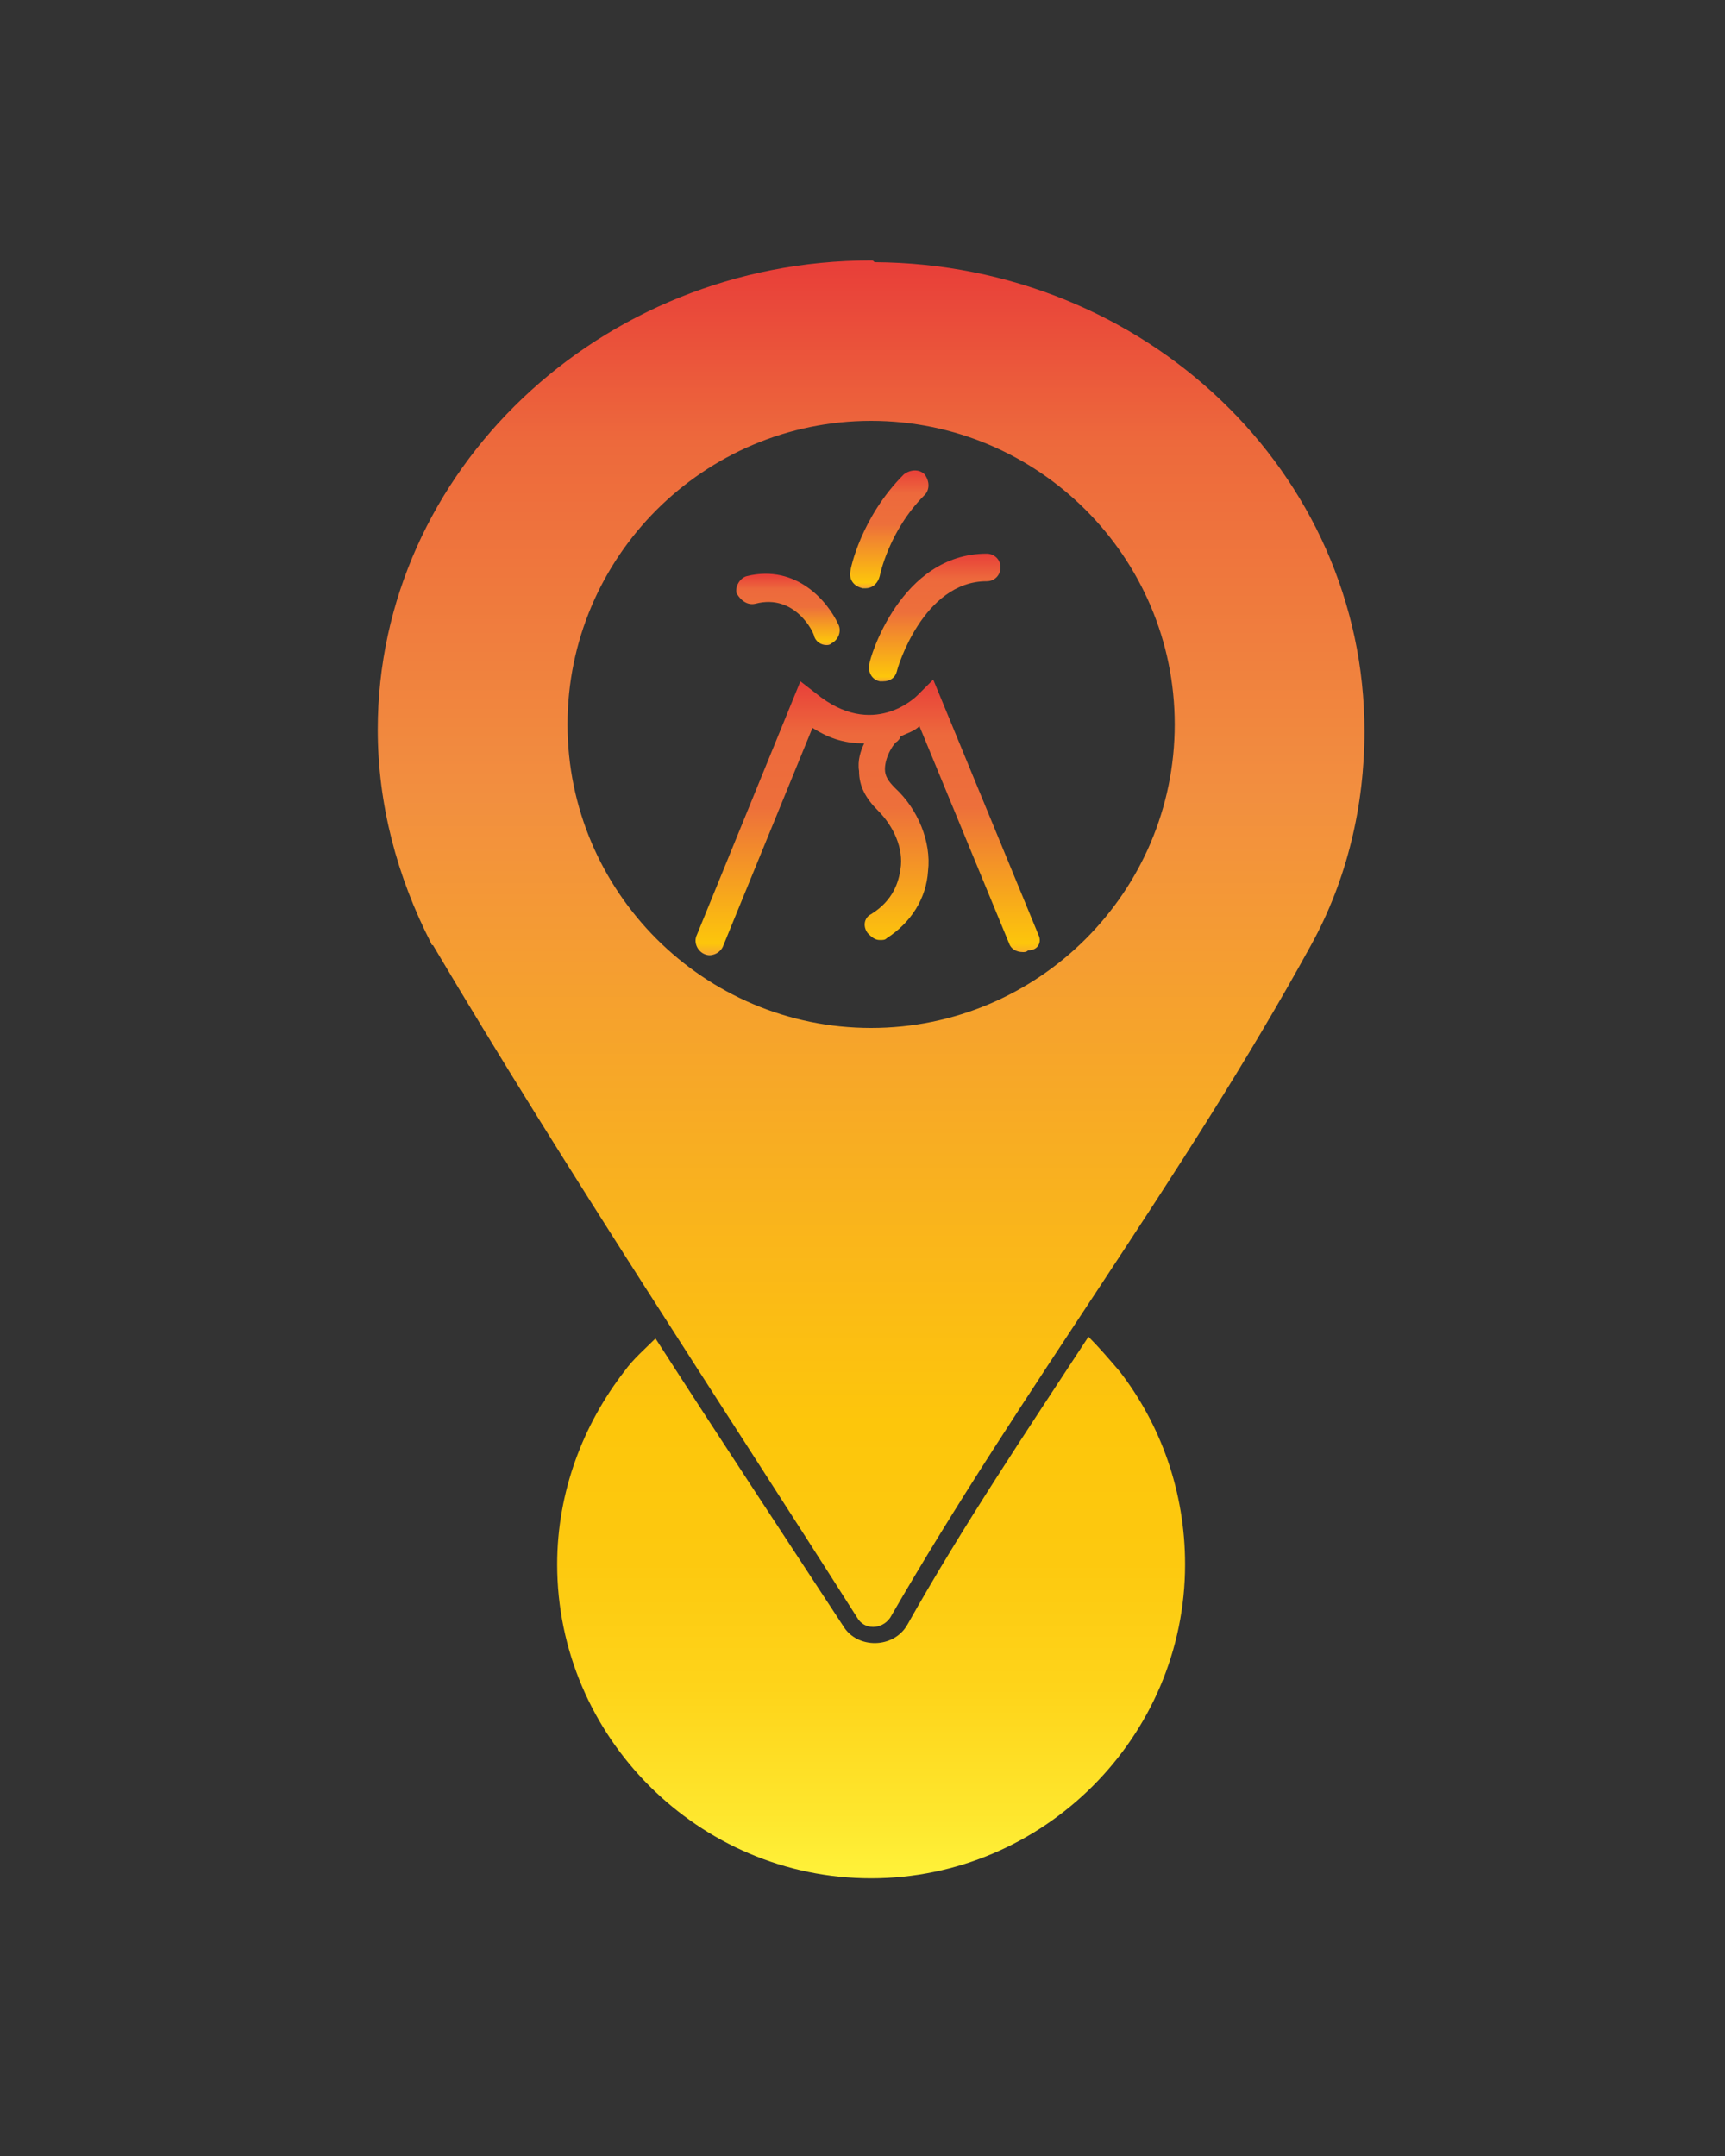 <?xml version="1.0" encoding="utf-8"?>
<!-- Generator: Adobe Illustrator 23.1.0, SVG Export Plug-In . SVG Version: 6.00 Build 0)  -->
<svg version="1.1" id="Layer_1" xmlns="http://www.w3.org/2000/svg" xmlns:xlink="http://www.w3.org/1999/xlink" x="0px" y="0px"
	 viewBox="0 0 100 125" style="enable-background:new 0 0 100 125;" xml:space="preserve">
<rect x="0" y="0" width="100" height="125" fill="#333333" stroke="none"/>
<style type="text/css">
	.st0{fill:url(#SVGID_1_);}
	.st1{fill:url(#SVGID_2_);}
	.st2{fill:url(#SVGID_3_);}
	.st3{fill:url(#SVGID_4_);}
	.st4{fill:url(#SVGID_5_);}
</style>
<g>
	<linearGradient id="SVGID_1_" gradientUnits="userSpaceOnUse" x1="50.291" y1="55.35" x2="50.291" y2="39.413">
		<stop  offset="0" style="stop-color:#FFE03D"/>
		<stop  offset="0" style="stop-color:#FFE73B"/>
		<stop  offset="0" style="stop-color:#FFEE3A"/>
		<stop  offset="0" style="stop-color:#FFF23A"/>
		<stop  offset="0" style="stop-color:#FDC60B"/>
		<stop  offset="0" style="stop-color:#FDC50D"/>
		<stop  offset="0" style="stop-color:#FCBF18"/>
		<stop  offset="0" style="stop-color:#FCBD1C"/>
		<stop  offset="0" style="stop-color:#FCBE18"/>
		<stop  offset="0" style="stop-color:#FBBB1E"/>
		<stop  offset="0" style="stop-color:#FBB91F"/>
		<stop  offset="0" style="stop-color:#F28F3F"/>
		<stop  offset="0" style="stop-color:#F6A533"/>
		<stop  offset="4.022072e-02" style="stop-color:#FDC60B"/>
		<stop  offset="0.541" style="stop-color:#ED6F3B"/>
		<stop  offset="0.798" style="stop-color:#ED693C"/>
		<stop  offset="1" style="stop-color:#E83E39"/>
	</linearGradient>
	<path class="st0" d="M60.2,54.2l-6.1-14.8l-0.9,0.9c-0.1,0.1-2.6,2.6-5.9-0.1l-0.9-0.7l-6,14.7c-0.2,0.4,0,0.9,0.4,1.1
		c0.4,0.2,0.9,0,1.1-0.4l5.2-12.7c1.1,0.7,2,0.9,3,0.9c-0.2,0.4-0.4,1-0.3,1.6c0,0.9,0.4,1.6,1.1,2.3c0.9,0.9,1.5,2.2,1.3,3.4
		c-0.1,0.7-0.4,1.8-1.7,2.6c-0.4,0.2-0.5,0.7-0.2,1.1c0.2,0.2,0.4,0.4,0.7,0.4c0.2,0,0.3,0,0.4-0.1c1.4-0.9,2.3-2.3,2.4-3.9
		c0.2-1.7-0.6-3.6-1.9-4.8c-0.4-0.4-0.6-0.7-0.6-1.1c0-0.8,0.6-1.6,0.7-1.6c0.1-0.1,0.2-0.2,0.2-0.3c0.4-0.2,0.8-0.3,1.1-0.6
		l5.2,12.6c0.1,0.3,0.4,0.5,0.8,0.5c0.1,0,0.2,0,0.3-0.1C60.2,55.1,60.4,54.6,60.2,54.2z"/>
	<linearGradient id="SVGID_2_" gradientUnits="userSpaceOnUse" x1="54.14" y1="39.538" x2="54.14" y2="32.053">
		<stop  offset="0" style="stop-color:#FFE03D"/>
		<stop  offset="0" style="stop-color:#FFE73B"/>
		<stop  offset="0" style="stop-color:#FFEE3A"/>
		<stop  offset="0" style="stop-color:#FFF23A"/>
		<stop  offset="0" style="stop-color:#FDC60B"/>
		<stop  offset="0" style="stop-color:#FDC50D"/>
		<stop  offset="0" style="stop-color:#FCBF18"/>
		<stop  offset="0" style="stop-color:#FCBD1C"/>
		<stop  offset="0" style="stop-color:#FCBE18"/>
		<stop  offset="0" style="stop-color:#FBBB1E"/>
		<stop  offset="0" style="stop-color:#FBB91F"/>
		<stop  offset="0" style="stop-color:#F28F3F"/>
		<stop  offset="0" style="stop-color:#F6A533"/>
		<stop  offset="4.022072e-02" style="stop-color:#FDC60B"/>
		<stop  offset="0.541" style="stop-color:#ED6F3B"/>
		<stop  offset="0.798" style="stop-color:#ED693C"/>
		<stop  offset="1" style="stop-color:#E83E39"/>
	</linearGradient>
	<path class="st1" d="M50.4,38.5c-0.1,0.4,0.1,0.9,0.6,1c0.1,0,0.2,0,0.2,0c0.4,0,0.7-0.2,0.8-0.6c0-0.1,1.5-5.2,5.2-5.2
		c0.5,0,0.8-0.4,0.8-0.8c0-0.5-0.4-0.8-0.8-0.8C52.2,32.1,50.4,38.2,50.4,38.5z"/>
	<linearGradient id="SVGID_3_" gradientUnits="userSpaceOnUse" x1="45.827" y1="37.395" x2="45.827" y2="33.322">
		<stop  offset="0" style="stop-color:#FFE03D"/>
		<stop  offset="0" style="stop-color:#FFE73B"/>
		<stop  offset="0" style="stop-color:#FFEE3A"/>
		<stop  offset="0" style="stop-color:#FFF23A"/>
		<stop  offset="0" style="stop-color:#FDC60B"/>
		<stop  offset="0" style="stop-color:#FDC50D"/>
		<stop  offset="0" style="stop-color:#FCBF18"/>
		<stop  offset="0" style="stop-color:#FCBD1C"/>
		<stop  offset="0" style="stop-color:#FCBE18"/>
		<stop  offset="0" style="stop-color:#FBBB1E"/>
		<stop  offset="0" style="stop-color:#FBB91F"/>
		<stop  offset="0" style="stop-color:#F28F3F"/>
		<stop  offset="0" style="stop-color:#F6A533"/>
		<stop  offset="4.022072e-02" style="stop-color:#FDC60B"/>
		<stop  offset="0.541" style="stop-color:#ED6F3B"/>
		<stop  offset="0.798" style="stop-color:#ED693C"/>
		<stop  offset="1" style="stop-color:#E83E39"/>
	</linearGradient>
	<path class="st2" d="M43.8,35c2.3-0.6,3.4,1.7,3.4,1.9c0.1,0.3,0.4,0.5,0.7,0.5c0.1,0,0.2,0,0.3-0.1c0.4-0.2,0.6-0.7,0.4-1.1
		c-0.6-1.3-2.4-3.5-5.3-2.8c-0.4,0.1-0.7,0.6-0.6,1C43,34.9,43.4,35.1,43.8,35z"/>
	<linearGradient id="SVGID_4_" gradientUnits="userSpaceOnUse" x1="51.565" y1="34.072" x2="51.565" y2="27.228">
		<stop  offset="0" style="stop-color:#FFE03D"/>
		<stop  offset="0" style="stop-color:#FFE73B"/>
		<stop  offset="0" style="stop-color:#FFEE3A"/>
		<stop  offset="0" style="stop-color:#FFF23A"/>
		<stop  offset="0" style="stop-color:#FDC60B"/>
		<stop  offset="0" style="stop-color:#FDC50D"/>
		<stop  offset="0" style="stop-color:#FCBF18"/>
		<stop  offset="0" style="stop-color:#FCBD1C"/>
		<stop  offset="0" style="stop-color:#FCBE18"/>
		<stop  offset="0" style="stop-color:#FBBB1E"/>
		<stop  offset="0" style="stop-color:#FBB91F"/>
		<stop  offset="0" style="stop-color:#F28F3F"/>
		<stop  offset="0" style="stop-color:#F6A533"/>
		<stop  offset="4.022072e-02" style="stop-color:#FDC60B"/>
		<stop  offset="0.541" style="stop-color:#ED6F3B"/>
		<stop  offset="0.798" style="stop-color:#ED693C"/>
		<stop  offset="1" style="stop-color:#E83E39"/>
	</linearGradient>
	<path class="st3" d="M50,34.1c0.1,0,0.1,0,0.2,0c0.4,0,0.7-0.3,0.8-0.7c0,0,0.5-2.6,2.6-4.7c0.3-0.3,0.3-0.8,0-1.2
		c-0.3-0.3-0.8-0.3-1.2,0c-2.5,2.5-3.1,5.5-3.1,5.6C49.2,33.6,49.5,34,50,34.1z"/>
</g>
<linearGradient id="SVGID_5_" gradientUnits="userSpaceOnUse" x1="50.5" y1="108.906" x2="50.5" y2="15.094">
	<stop  offset="0" style="stop-color:#FFF23A"/>
	<stop  offset="4.010540e-02" style="stop-color:#FEE62D"/>
	<stop  offset="0.117" style="stop-color:#FED41A"/>
	<stop  offset="0.196" style="stop-color:#FDC90F"/>
	<stop  offset="0.281" style="stop-color:#FDC60B"/>
	<stop  offset="0.668" style="stop-color:#F28F3F"/>
	<stop  offset="0.888" style="stop-color:#ED693C"/>
	<stop  offset="1" style="stop-color:#E83E39"/>
</linearGradient>
<path image-rendering="auto" shape-rendering="auto" color-rendering="auto" class="st4" d="M50.5,15.1L50.5,15.1
	c-15.7,0-28.6,12.2-28.6,27.2c0,4.3,1.1,8.5,3.1,12.4c0,0,0,0.1,0.1,0.1c7.7,13,16.4,26.1,24.6,39c0.4,0.7,1.4,0.7,1.9,0
	c7.6-13.2,17-25.5,24.4-39c0,0,0,0,0,0c2.1-3.8,3.1-8.1,3.1-12.4v0c0-15-12.7-27.1-28.4-27.2C50.6,15.1,50.6,15.1,50.5,15.1
	L50.5,15.1z M50.5,24.4c9.7,0,17.6,7.9,17.6,17.6l0,0c0,9.7-7.9,17.6-17.6,17.6S32.9,51.7,32.9,42C32.9,32.3,40.8,24.4,50.5,24.4
	C50.5,24.4,50.5,24.4,50.5,24.4z M38,77.6c-0.6,0.6-1.3,1.2-1.8,1.9c-2.4,3.1-3.9,7-3.9,11.2c0,10,8.2,18.2,18.2,18.2
	c10,0,18.2-8.2,18.2-18.2c0-4.2-1.4-8.1-3.8-11.2c-0.6-0.7-1.2-1.4-1.8-2c-3.6,5.5-7.3,11-10.5,16.7c-0.8,1.4-2.9,1.4-3.7,0.1
	C45.3,88.8,41.6,83.2,38,77.6L38,77.6z"/>
</svg>
